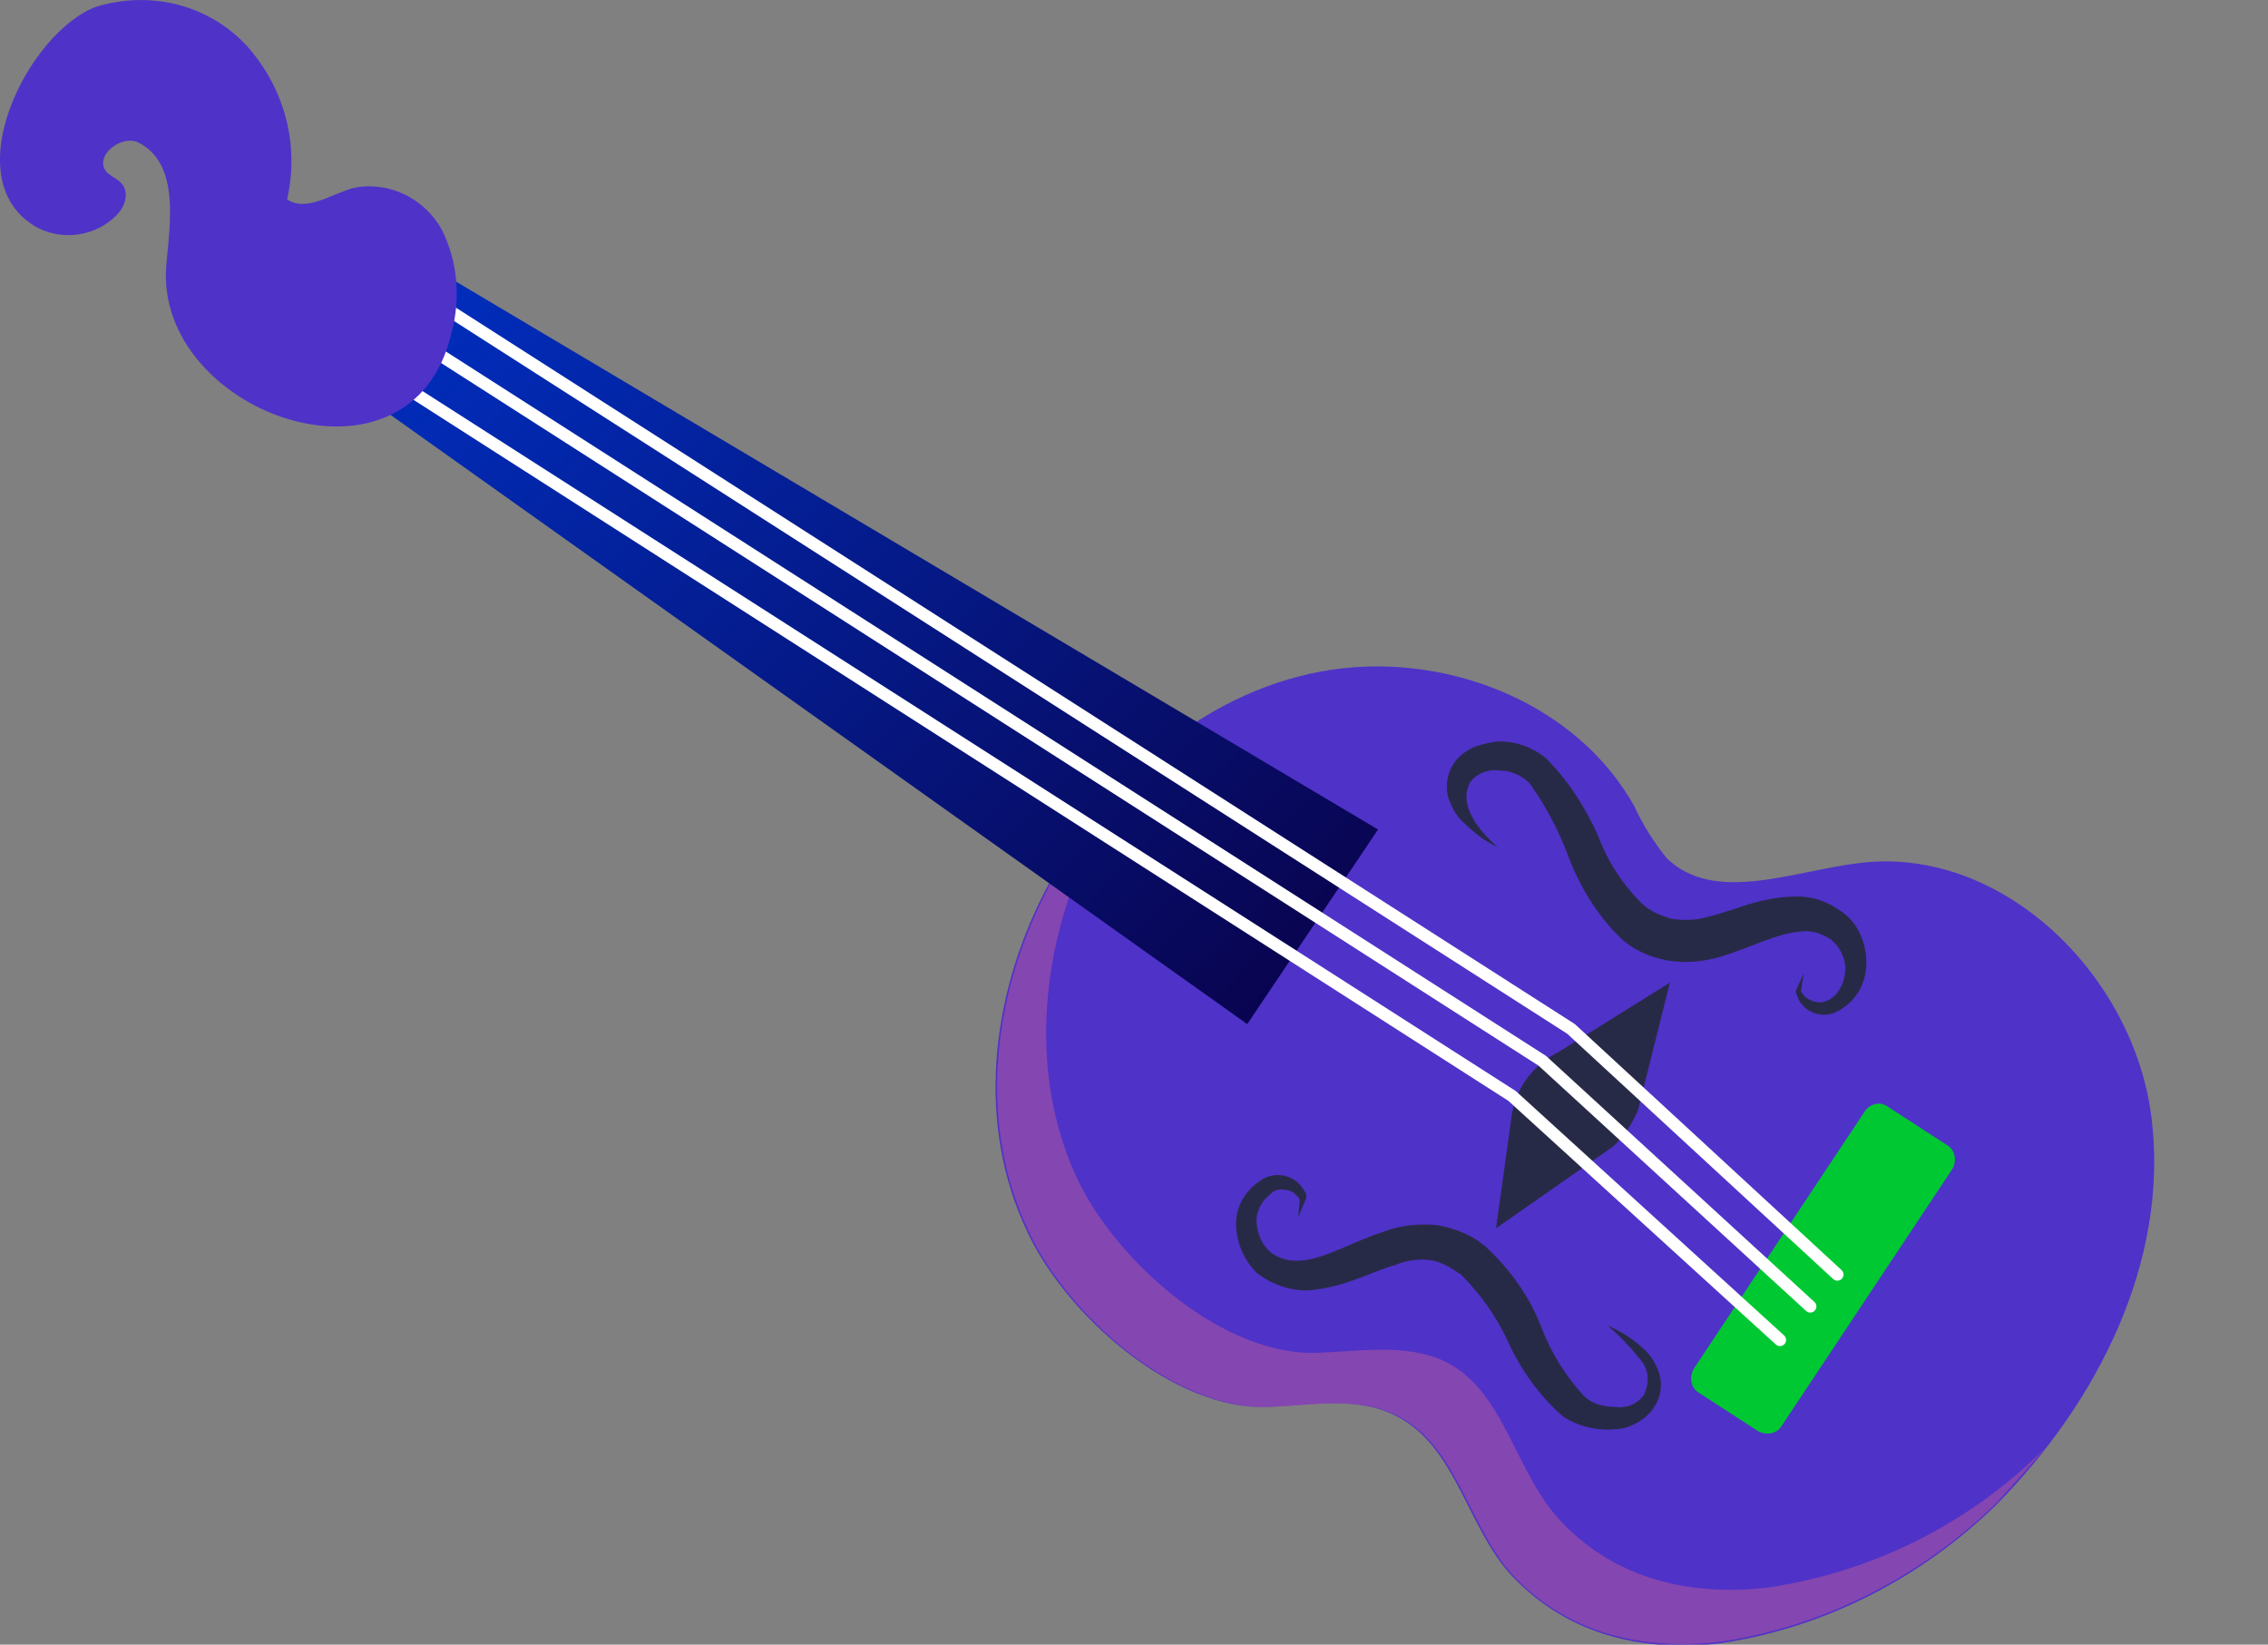 <?xml version="1.0" encoding="utf-8"?>
<!-- Generator: Adobe Illustrator 24.3.0, SVG Export Plug-In . SVG Version: 6.00 Build 0)  -->
<svg version="1.1" id="Layer_1" xmlns="http://www.w3.org/2000/svg" xmlns:xlink="http://www.w3.org/1999/xlink" x="0px" y="0px"
	 viewBox="0 0 142.2 103.1" style="enable-background:new 0 0 142.2 103.1;" xml:space="preserve">
<rect x="0" y="0" width="142.2" height="103.1" fill="#808080" stroke="none"/>
<style type="text/css">
	.st0{fill:#4F32C8;}
	.st1{opacity:0.32;fill:#F5717F;enable-background:new    ;}
	.st2{fill:url(#SVGID_1_);}
	.st3{fill:#272A47;}
	.st4{fill:#00C832;}
	.st5{fill:none;stroke:#FFFFFF;stroke-width:0.768;stroke-linecap:round;stroke-linejoin:round;}
</style>
<g>
	<g id="Layer_1_1_">
		<path class="st0" d="M108,103c6.5-1,12.5-4.1,17.2-8.7c6.3-6.4,10.8-15.2,9.7-24.2s-9.4-17.1-18.3-16c-4.2,0.5-9.1,2.6-12.1-0.3
			c-0.8-1-1.5-2.1-2-3.2c-3.7-6.7-12.2-9.9-19.7-8.5s-13.8,7-17.3,13.8c-3.4,6.6-4.3,14.6-1.1,21.3c2.4,5.2,9.2,11.3,15.2,11
			c2.7-0.1,5.6-0.7,8,0.6c3.7,1.9,4.4,7,7.2,10C98.4,102.6,103.2,103.6,108,103z"/>
		<path class="st1" d="M111,99.5c-4.8,0.6-9.6-0.4-13.1-4.1c-2.9-3-3.5-8.1-7.2-10c-2.4-1.2-5.3-0.7-8-0.6c-6,0.3-12.8-5.8-15.2-11
			c-3.1-6.7-2.2-14.8,1.1-21.3c0.7-1.4,1.6-2.7,2.5-4c-2.2,2.2-4.1,4.7-5.5,7.4c-3.4,6.6-4.3,14.6-1.1,21.3
			c2.4,5.2,9.2,11.3,15.2,11c2.7-0.1,5.6-0.7,8,0.6c3.7,1.9,4.4,7,7.2,10c3.5,3.7,8.3,4.7,13.1,4.1c6.5-1,12.5-4.1,17.2-8.7
			c1-1.1,2-2.2,3-3.4C123.5,95.5,117.5,98.5,111,99.5z"/>
		
			<linearGradient id="SVGID_1_" gradientUnits="userSpaceOnUse" x1="78.891" y1="42.492" x2="25.212" y2="96.171" gradientTransform="matrix(1 0 0 -1 0 106)">
			<stop  offset="0" style="stop-color:#090450"/>
			<stop  offset="1" style="stop-color:#0032C8"/>
		</linearGradient>
		<polygon class="st2" points="78.2,64.2 17.3,20.9 21.6,13.5 86.4,52 		"/>
		<path class="st3" d="M104.7,61.6l-6.9,4.3c-1.6,0.8-2.7,2.2-3,3.9l-1,7.2l7.3-5.1c0.7-0.6,1.2-1.4,1.6-2.3L104.7,61.6z"/>
		<path class="st4" d="M118.4,69.4l3.7,2.4c0.5,0.3,0.6,1,0.3,1.5l-10.7,16.1c-0.3,0.5-1,0.6-1.5,0.3l-3.7-2.4
			c-0.5-0.3-0.6-1-0.3-1.5l10.7-16.1C117.2,69.2,117.9,69,118.4,69.4z"/>
		<polyline class="st5" points="25,20.6 96.7,66.5 113.5,81.9 		"/>
		<polyline class="st5" points="23.1,22.8 94.8,68.7 111.6,84 		"/>
		<polyline class="st5" points="26.8,18.6 98.5,64.5 115.2,79.9 		"/>
		<path class="st0" d="M10.4,17.1c0.1-2.3,1.1-6.6-1.6-8.1c-1.1-0.7-3,0.8-2.1,1.8c0.3,0.3,0.7,0.4,1,0.8c0.4,0.6,0.1,1.4-0.4,1.9
			C6,14.8,4,15.1,2.4,14.3C-3,11.4,1.8,1.9,6.1,0.4c3.4-1,7-0.1,9.4,2.5c2.3,2.6,3.3,6.1,2.5,9.6c1.2,0.8,2.7-0.3,4.1-0.7
			c2.2-0.5,4.5,0.6,5.6,2.6c1,2,1.2,4.3,0.6,6.5C25.8,31.5,10.2,26.1,10.4,17.1z"/>
		<path class="st3" d="M93.9,53.1c-0.9-0.4-1.6-1-2.3-1.7C91.2,51,91,50.5,90.8,50c-0.3-1.2,0.2-2.4,1.3-3c0.5-0.3,1.1-0.4,1.6-0.5
			c1.2-0.1,2.3,0.3,3.2,1c1.4,1.4,2.5,3.1,3.3,4.9c0.6,1.6,1.5,3,2.7,4.2c0.5,0.5,1.2,0.8,1.9,1c0.7,0.1,1.5,0.1,2.2-0.1
			c0.8-0.2,1.7-0.5,2.6-0.8c1-0.3,2-0.5,3.1-0.5c1.2,0,2.3,0.5,3.2,1.3c0.8,0.8,1.2,2,1.1,3.2c-0.1,1.2-0.8,2.2-1.8,2.7
			c-0.9,0.5-2.1,0.1-2.5-0.9c0-0.1-0.1-0.2-0.1-0.3l0,0c0,0,0,0,0-0.1l0.5-1.1l-0.2,1.2l0-0.1c0.2,0.4,0.5,0.6,0.9,0.7
			c0.4,0.1,0.7,0,1-0.2c0.6-0.4,0.9-1.2,0.9-1.9c0-0.7-0.4-1.4-0.9-1.8c-0.6-0.4-1.3-0.6-1.9-0.5c-1.5,0.1-3.1,1-5.1,1.6
			c-1.1,0.3-2.2,0.4-3.3,0.2c-1.1-0.2-2.2-0.7-3-1.5c-1.4-1.4-2.5-3.2-3.2-5.1c-0.6-1.6-1.4-3.1-2.4-4.5c-0.5-0.5-1.2-0.8-1.9-0.8
			c-0.7-0.1-1.4,0.2-1.8,0.7c-0.4,0.7-0.3,1.5,0.1,2.2C92.6,51.8,93.2,52.5,93.9,53.1z"/>
		<path class="st3" d="M100.8,83.1c0.9,0.4,1.7,0.9,2.4,1.6c0.4,0.4,0.6,0.8,0.8,1.3c0.4,1.2-0.1,2.4-1.2,3.1
			c-0.5,0.3-1,0.5-1.6,0.5c-1.1,0.1-2.3-0.2-3.2-0.8c-1.5-1.3-2.7-3-3.5-4.8c-0.7-1.5-1.7-2.9-2.9-4.1c-0.6-0.4-1.2-0.8-1.9-0.9
			c-0.7-0.1-1.5,0-2.2,0.3c-0.8,0.2-1.6,0.6-2.5,0.9c-1,0.4-2,0.6-3,0.7c-1.2,0-2.3-0.4-3.2-1.1c-0.8-0.8-1.3-1.9-1.3-3.1
			c0-1.2,0.7-2.2,1.7-2.8c0.9-0.5,2.1-0.2,2.6,0.8c0.1,0.1,0.1,0.2,0.1,0.3l0,0c0,0,0,0,0,0.1l-0.5,1.2l0.1-1.2l0,0.1
			c-0.2-0.3-0.5-0.6-0.9-0.6c-0.4-0.1-0.7,0-1,0.3c-0.6,0.5-0.9,1.2-0.8,1.9c0.1,0.7,0.4,1.4,1,1.8c0.6,0.4,1.3,0.5,2,0.4
			c1.5-0.2,3.1-1.2,5-1.8c1-0.4,2.2-0.5,3.3-0.4c1.1,0.2,2.2,0.6,3.1,1.4c1.5,1.4,2.7,3.1,3.4,4.9c0.6,1.6,1.5,3.1,2.7,4.4
			c0.5,0.5,1.2,0.7,2,0.7c0.7,0.1,1.4-0.2,1.8-0.8c0.3-0.7,0.3-1.5-0.2-2.1C102.1,84.3,101.5,83.7,100.8,83.1z"/>
	</g>
</g>
</svg>
